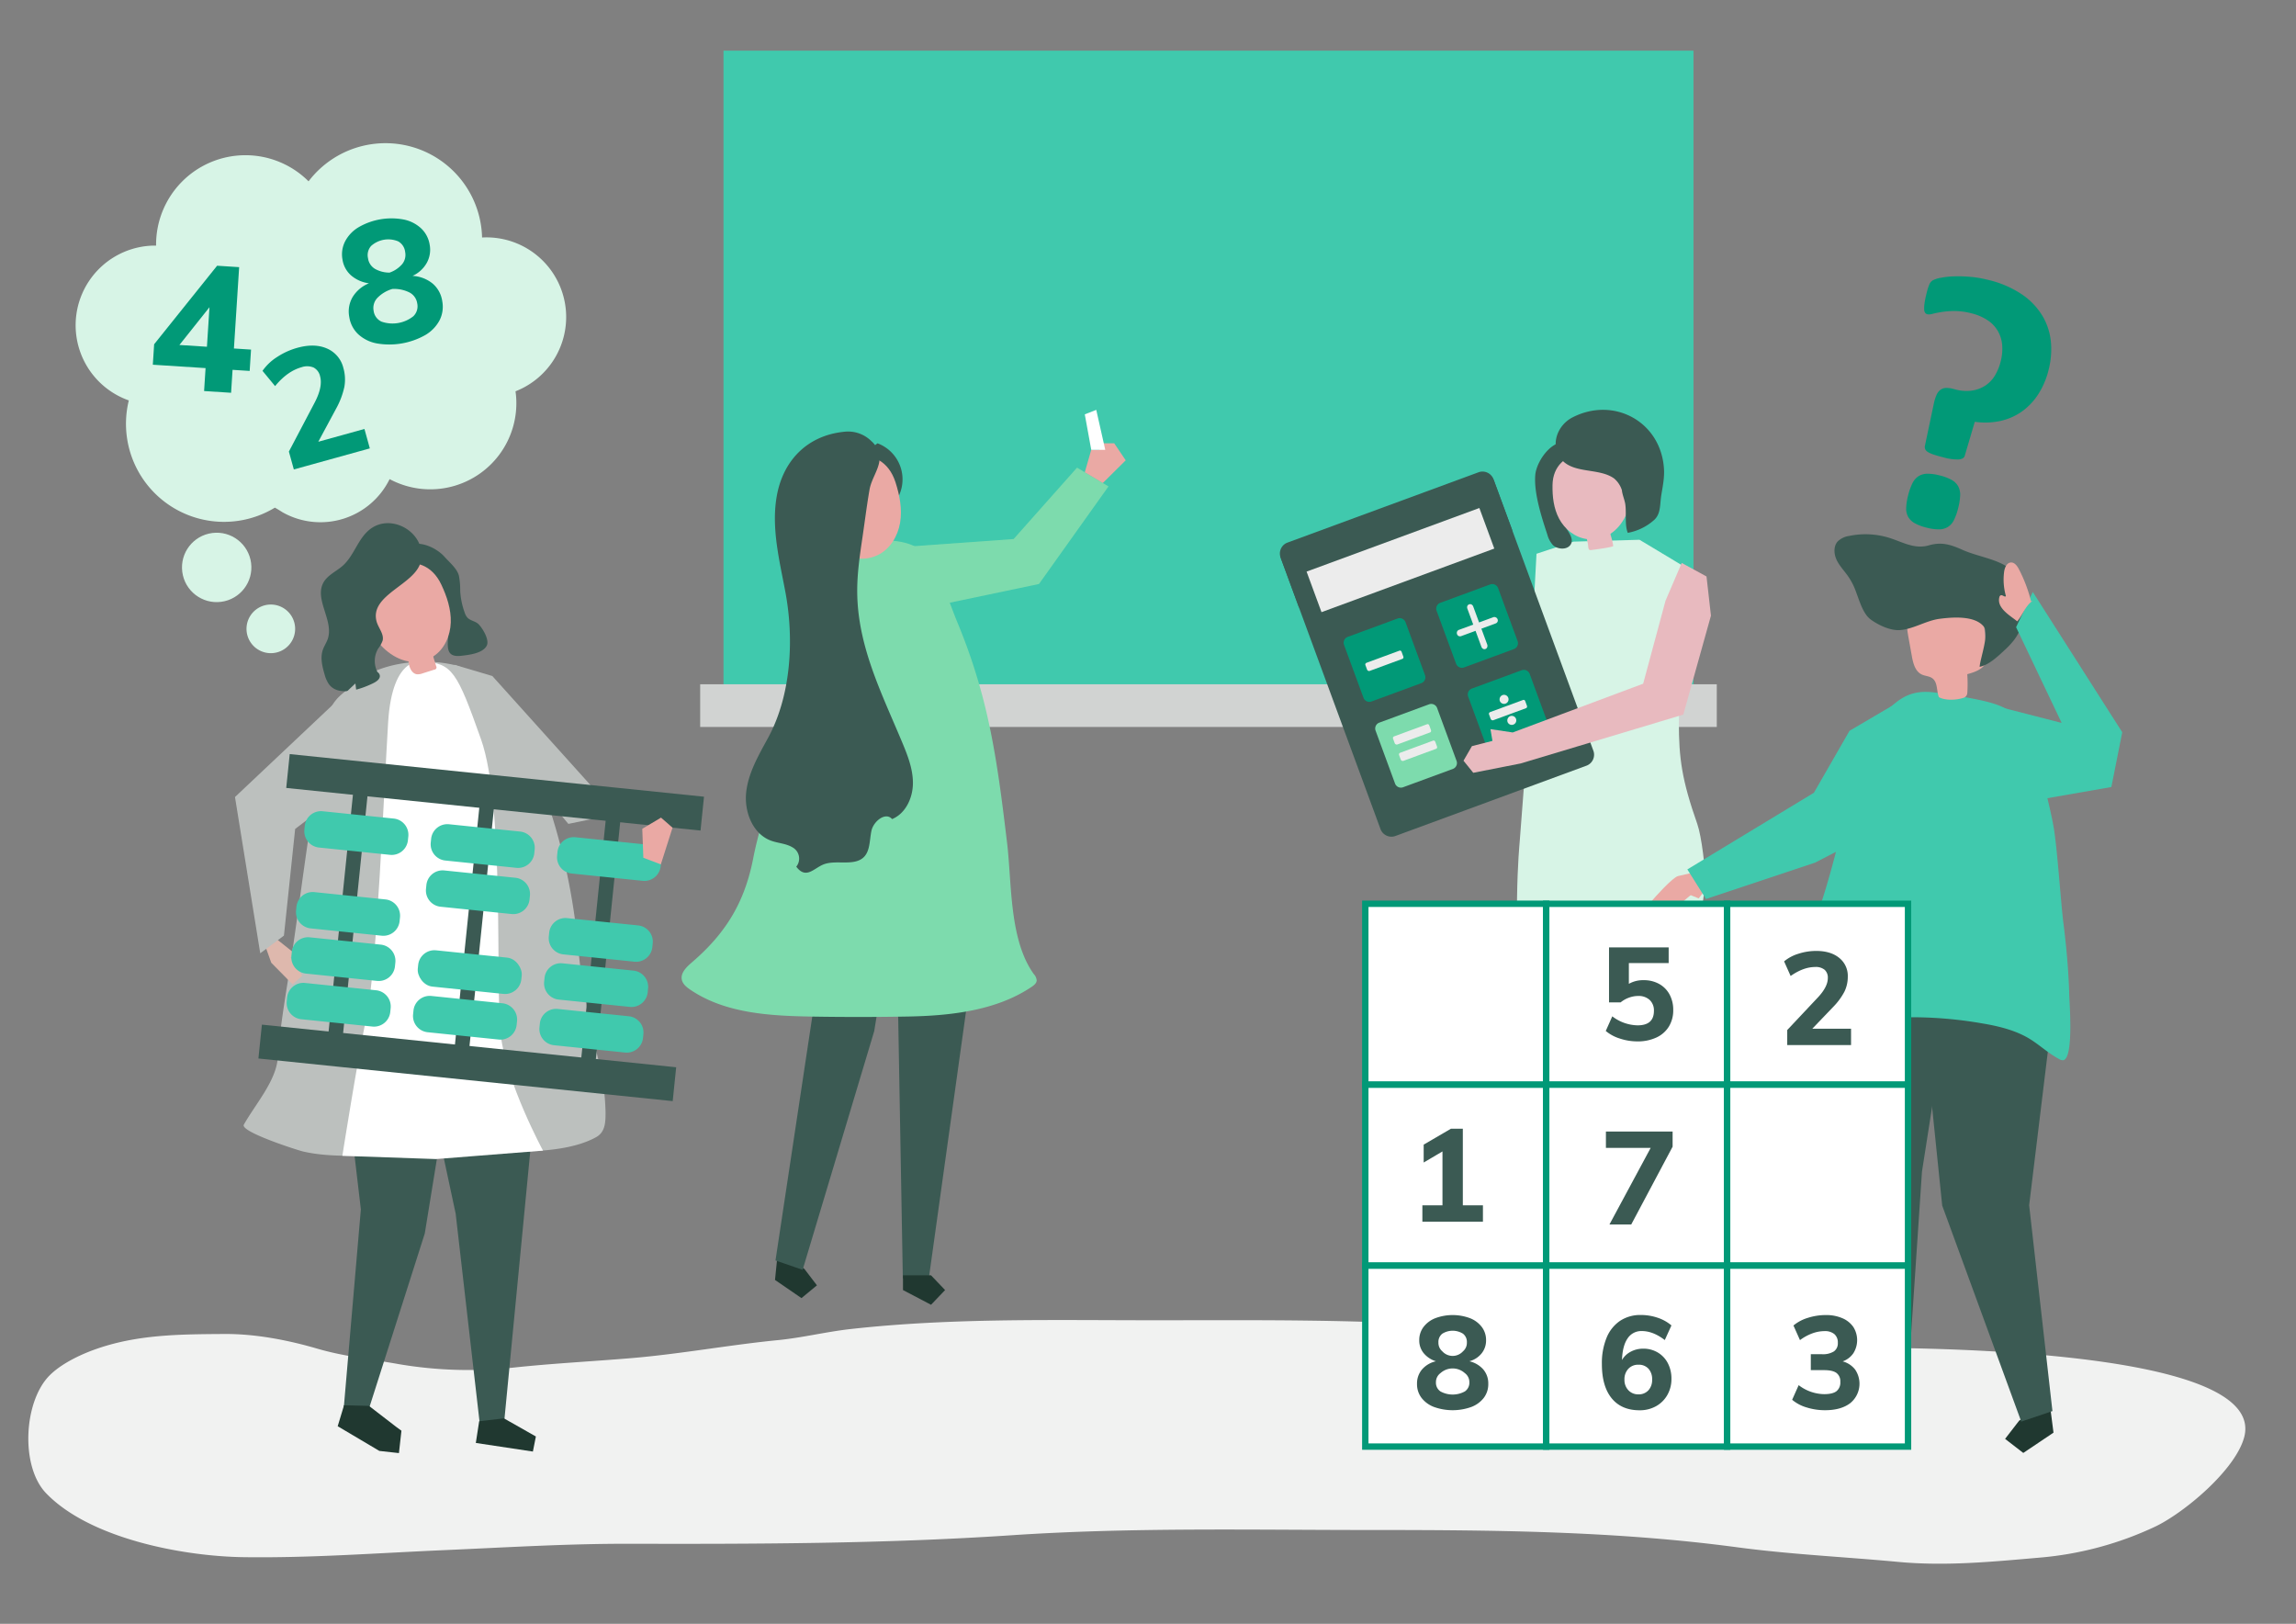 <svg xmlns="http://www.w3.org/2000/svg" viewBox="0 0 997 705"><rect x="0" y="0" width="997" height="705" fill="#808080" stroke="none"/><defs><style>.a3bd92fb-1b97-445b-81b8-7ea70ab8b03b{fill:#f1f2f1;}.a73181d0-4bca-4d8e-a849-c9f6b2c2ba9d{fill:#40c9ad;}.b608c306-526a-446a-8156-17da6ebdda6e{fill:#d1d3d2;}.aba5c704-a1ad-4fdb-872e-572c3fda2530{fill:#203830;}.b98e4e29-60d0-4b52-ab72-4648a1c2cffc{fill:#3b5a53;}.f4c5e613-91a8-4ac7-9af4-ef07b624dd47{fill:#7ddbad;}.f61aed8c-eaf5-4428-b263-1f25d31268bf{fill:#eaa9a4;}.a8cb7ebf-29b3-470a-a79f-9176bfeb290a{fill:#fff;}.a2e32747-de28-4802-a2e0-94784d9bbd71{fill:#3c3c3c;}.a4f7fc6d-e335-4905-922d-2003c6ce2060{fill:#e8babf;}.e82249d2-129e-4fdf-a16d-4f291878b883{fill:#d7f4e6;}.bed2ae79-ee36-4c44-9fff-26668ad44137{fill:#019977;}.b4d51689-88a5-4971-b870-09795f79f83e{fill:#ececec;}.afd29f19-501d-4e56-8492-8d37089bd25f{fill:#bcc0be;}.bd53eea0-b53a-4b90-bb6f-2c1545378b8a{fill:#deb8ad;}</style></defs><g id="f41c6189-ef82-43e9-8220-f8d9ba3b0201" data-name="Shadow"><path class="a3bd92fb-1b97-445b-81b8-7ea70ab8b03b" d="M453.964,573.118c-28.193.084-56.385.762-84.528,3.892-10.611,1.18-21,3.776-31.635,4.823-21.244,2.092-42.107,5.993-63.426,7.793-17.168,1.449-34.408,2.305-51.526,4.144a181.338,181.338,0,0,1-49.742-1.522c-11.79-2.108-23.633-3.296-35.225-6.683-12.967-3.789-27.055-6.497-40.565-6.4-19.266.139-38.028.155-56.466,6.845-6.472,2.348-14.395,6.209-19.31,11.137C10.29,608.429,8.767,636.579,20.001,648.28c18.921,19.693,59.305,27.42,85.827,27.785,29.063.4,57.296-1.758,86.401-3.026,27.045-1.179,54.023-2.856,81.113-2.797,55.328.121,110.664,0,165.893-3.696,51.888-3.472,103.907-2.28,155.909-2.28,53.326,0,106.291.419,159.232,7.506,23.067,3.088,46.568,4.169,69.75,6.332,20.762,1.938,40.714-.038,61.394-1.829a146.53,146.53,0,0,0,50.391-13.502c12.487-5.968,34.749-24.507,38.579-38.752,10.736-39.935-151.3-38.975-176.179-38.885-27.831.101-55.884,1.016-83.693-.045-11.698-.446-23.224-2.733-34.641-5.238-11.372-2.495-22.83-1.861-34.362-2.91-48.092-4.374-96.291-3.735-144.536-3.735C485.379,573.209,469.671,573.071,453.964,573.118Z"/></g><g id="b8266a80-b87c-45d3-8214-4f7d79cf35c6" data-name="Object"><rect class="a73181d0-4bca-4d8e-a849-c9f6b2c2ba9d" x="314.167" y="22" width="421.192" height="277.99"/><rect class="b608c306-526a-446a-8156-17da6ebdda6e" x="304.04" y="297.081" width="441.446" height="18.538"/><polygon class="aba5c704-a1ad-4fdb-872e-572c3fda2530" points="337.173 549.37 336.531 555.698 348.029 563.589 354.739 558.042 349.311 550.933 337.814 543.041 337.173 549.37"/><polygon class="b98e4e29-60d0-4b52-ab72-4648a1c2cffc" points="337.459 355.881 335.512 375.101 352.754 441.136 336.744 547.249 348.529 551.309 379.604 447.711 384.536 417.573 384.356 353.771 337.459 355.881"/><polygon class="b98e4e29-60d0-4b52-ab72-4648a1c2cffc" points="428.099 377.302 403.311 555.11 392.043 555.11 390.016 441.136 369.508 361.138 428.099 377.302"/><polygon class="aba5c704-a1ad-4fdb-872e-572c3fda2530" points="404.293 553.704 410.385 560.091 404.293 566.478 392.108 560.091 392.108 553.704 404.293 553.704"/><path class="f4c5e613-91a8-4ac7-9af4-ef07b624dd47" d="M399.724,238.847c-8.966-7.422-30.582-3.155-41.954-3.155-2.37,24.954-6.944,49.876-12.543,74.283-4.838,21.091-14.06,41.653-18.165,62.715-3.661,18.784-11.639,32.289-26.639,45.156-2.337,2.005-5.029,4.607-4.333,7.607.42,1.809,1.991,3.094,3.522,4.144,15.124,10.373,34.566,11.453,52.903,11.763q20.885.352,41.773-.025c18.139-.328,38.32-2.461,53.786-12.954.977-.663,2.019-1.518,2.093-2.695a4.467,4.467,0,0,0-1.206-2.714c-10.803-14.927-9.553-39.614-11.659-57.09-2.377-19.723-4.763-39.502-9.471-58.803A249.831,249.831,0,0,0,415.8,270.38c-3.767-9.059-8.262-23.895-15.339-30.868Q400.108,239.165,399.724,238.847Z"/><path class="b98e4e29-60d0-4b52-ab72-4648a1c2cffc" d="M373.191,204.792a19.331,19.331,0,0,1,7.859-12.324,16.697,16.697,0,0,1,6.952,26.378,18.971,18.971,0,0,0-15.353-14.114Z"/><path class="f61aed8c-eaf5-4428-b263-1f25d31268bf" d="M381.074,241.031c5.378-2.531,8.798-8.219,9.78-14.081s-.176-11.887-1.988-17.547c-6.029-18.837-29.715-12.536-34.704,3.933C349.815,227.69,365.436,248.388,381.074,241.031Z"/><path class="b98e4e29-60d0-4b52-ab72-4648a1c2cffc" d="M374.491,372.654c3.42-2.6,3.023-7.713,3.908-11.916s6.183-8.384,8.977-5.121c5.941-2.443,9.064-9.32,9.045-15.744s-2.547-12.54-5.034-18.462c-8.851-21.078-19.028-41.219-19.155-64.52-.043-7.872,1.111-15.696,2.263-23.484,1.024-6.928,1.88-13.906,3.076-20.806.793-4.574,3.987-8.643,4.355-12.988a10.232,10.232,0,0,0-3.551-8.092,14.341,14.341,0,0,0-11.785-4.068c-15.985,1.583-26.805,12.486-29.409,28.606-2.202,13.629,1.325,27.434,3.864,41.004,3.818,20.406,2.529,44.697-7.443,63.132-4.064,7.512-8.579,15.103-9.563,23.587s2.722,18.23,10.733,21.192c3.13,1.157,6.685,1.221,9.505,3.005a5.552,5.552,0,0,1,1.494,8.291c4.226,5.63,7.554.739,11.811-.961C362.774,373.235,370.116,375.98,374.491,372.654Z"/><polygon class="f4c5e613-91a8-4ac7-9af4-ef07b624dd47" points="385.529 237.931 440.149 234.027 467.683 203.032 481.348 211.179 451.165 253.548 392.206 265.911 385.529 237.931"/><polygon class="f61aed8c-eaf5-4428-b263-1f25d31268bf" points="471.051 205.04 473.859 195.3 477.33 195.3 478.414 192.468 483.837 192.468 488.825 199.854 478.88 209.708 471.051 205.04"/><polygon class="a8cb7ebf-29b3-470a-a79f-9176bfeb290a" points="473.859 195.3 471.051 179.9 476.028 177.948 479.938 195.3 473.859 195.3"/><path class="a2e32747-de28-4802-a2e0-94784d9bbd71" d="M661.606,546.417l11.402-10.531c3.308-1.674,6.808-2.843,9.643-2.807a5.457,5.457,0,0,1,4.799,2.25,5.525,5.525,0,0,1,.517,5.078,6.861,6.861,0,0,1-.991,1.603l.001,0-.005.006c-.34.425-.711.828-1.081,1.226-.236.253-.495.525-.771.808-2.359,2.558-6.313,6.722-7.882,7.664-2.302,1.381-7.367,5.065-13.352.921.022-.02.047-.039.07-.059A5.772,5.772,0,0,1,661.606,546.417Z"/><path class="a4f7fc6d-e335-4905-922d-2003c6ce2060" d="M670.556,454.7l.921,13.216,4.517,64.341-4.517,7.485s-.921,5.986,5.986,5.525c2.055-.137,9.331-9.388,9.331-9.388l-1.052-4.24,5.12-48.311-.047-14.032,2.449-15.58Z"/><path class="a2e32747-de28-4802-a2e0-94784d9bbd71" d="M742.834,530.079a5.896,5.896,0,0,1,5.684.691,5.97,5.97,0,0,1,2.242,5.039,10.879,10.879,0,0,1-1.175,3.61c-2.753,5.968-10.476,19.461-19.336,16.988-3.723-1.04-5.133-4.841-4.377-8.198C727.01,543.149,735.736,532.311,742.834,530.079Z"/><path class="a4f7fc6d-e335-4905-922d-2003c6ce2060" d="M698.174,446.982l1.543,19.03,37.356,67.26s-5.37,9.381-1.964,10.196,13.393-2.026,13.414-12.619c-3.928-12.828-19.366-56.39-19.366-56.39l-7.229-11.241.106-21.124Z"/><path class="e82249d2-129e-4fdf-a16d-4f291878b883" d="M740.38,383.28c.295-5.61-1.5-20.247-3.343-25.492-6.72-19.124-8.016-28.549-8.016-44.116s6.906-64.92,6.906-64.92l-23.993-14.402-28.761.807-15.971,5.267s-3.381,62.095-4.341,82.108c-.685,14.282-1.677,26.651-2.982,43.2,0,0-3.661,37.745,1.995,78.207,0,0,1.263,13.436,1.829,14.613.075.4.117.614.117.614l.23.001,63.957-.001,0-23.058q3.193-11.102,6.089-22.289C736.558,404.347,739.833,393.691,740.38,383.28Z"/><path class="b98e4e29-60d0-4b52-ab72-4648a1c2cffc" d="M675.866,214.554c-1.403,5.429,1.818,10.792,4.636,15.371,1.151,1.871,2.936,4.474,1.45,6.609-1.663,2.391-5.794,1.911-7.612.124a11.104,11.104,0,0,1-2.461-4.642c-2.453-7.477-5.879-17.951-5.209-25.811.537-6.303,8.266-17.495,16.228-13.49a8.273,8.273,0,0,1,3.165,3.436,6.491,6.491,0,0,1,1.025,2.557c.376,3.649-3.144,4.588-5.456,6.55A18.433,18.433,0,0,0,675.866,214.554Z"/><path class="a4f7fc6d-e335-4905-922d-2003c6ce2060" d="M689.152,234.057c-5.317-.676-9.763-4.393-12.141-8.868s-2.946-9.624-2.853-14.645c.31-16.709,22.466-17.637,31.081-5.629C712.746,215.38,704.613,236.022,689.152,234.057Z"/><path class="b98e4e29-60d0-4b52-ab72-4648a1c2cffc" d="M704.277,212.804c.183,2.023,1.212,4.169,1.496,6.248.522,3.826-.334,8.792,1.066,12.288a23.566,23.566,0,0,0,11.489-5.628c2.94-2.723,2.411-6.772,3.068-10.783.608-3.71,1.383-7.438,1.171-11.192-1.16-20.55-21.667-31.787-39.734-22.517-6.835,3.507-9.824,12.42-4.797,18.276,5.407,6.299,16.395,3.568,22.871,8.242A11.054,11.054,0,0,1,704.277,212.804Z"/><path class="a4f7fc6d-e335-4905-922d-2003c6ce2060" d="M688.707,232.333q.405,1.866.809,3.732c.123.57.077,2.203.568,2.594a1.311,1.311,0,0,0,.972.132c.96-.118,9.559-1.213,9.466-1.76a30.16,30.16,0,0,0-.99-4.303c-.369-1.131-.511-3.26-1.193-4.118a15.489,15.489,0,0,1-4.69,2.104q-2.49.706-5.004,1.329Z"/><path class="b98e4e29-60d0-4b52-ab72-4648a1c2cffc" d="M605.792,363.008l83.262-30.639a5.077,5.077,0,0,0,2.774-6.613L648.579,208.227a5.077,5.077,0,0,0-6.399-3.238l-83.263,30.64a5.077,5.077,0,0,0-2.774,6.613L599.393,359.77A5.077,5.077,0,0,0,605.792,363.008Z"/><path class="bed2ae79-ee36-4c44-9fff-26668ad44137" d="M635.667,289.798l21.803-8.023a2.72,2.72,0,0,0,1.486-3.543l-8.382-22.777a2.72,2.72,0,0,0-3.428-1.734l-21.803,8.023a2.72,2.72,0,0,0-1.486,3.543l8.382,22.777A2.72,2.72,0,0,0,635.667,289.798Z"/><path class="bed2ae79-ee36-4c44-9fff-26668ad44137" d="M595.468,304.591l21.803-8.023a2.72,2.72,0,0,0,1.486-3.543l-8.382-22.778a2.72,2.72,0,0,0-3.428-1.734l-21.803,8.023a2.72,2.72,0,0,0-1.486,3.543l8.382,22.777A2.72,2.72,0,0,0,595.468,304.591Z"/><path class="bed2ae79-ee36-4c44-9fff-26668ad44137" d="M649.37,327.035l21.803-8.023a2.72,2.72,0,0,0,1.486-3.543l-8.382-22.778a2.72,2.72,0,0,0-3.428-1.734l-21.803,8.023a2.72,2.72,0,0,0-1.486,3.543l8.382,22.777A2.72,2.72,0,0,0,649.37,327.035Z"/><path class="f4c5e613-91a8-4ac7-9af4-ef07b624dd47" d="M609.171,341.828l21.803-8.023a2.72,2.72,0,0,0,1.486-3.543l-8.382-22.778A2.72,2.72,0,0,0,620.65,305.75l-21.803,8.023a2.72,2.72,0,0,0-1.486,3.543l8.382,22.778A2.72,2.72,0,0,0,609.171,341.828Z"/><path class="b4d51689-88a5-4971-b870-09795f79f83e" d="M637.206,264.323a1.693,1.693,0,0,1-.05-1.188,1.221,1.221,0,0,1,.773-.742,1.255,1.255,0,0,1,1.07.064,1.641,1.641,0,0,1,.749.931l2.521,6.851,6.158-2.266a1.376,1.376,0,0,1,1.11.07,1.442,1.442,0,0,1,.767.82,1.339,1.339,0,0,1-.033,1.094,1.451,1.451,0,0,1-.846.727l-6.158,2.266,2.528,6.87a1.611,1.611,0,0,1-.006,1.167,1.234,1.234,0,0,1-.734.769,1.22,1.22,0,0,1-1.07-.064,1.693,1.693,0,0,1-.732-.937l-2.528-6.869-6.192,2.279a1.42,1.42,0,0,1-1.107-.009,1.356,1.356,0,0,1-.726-.815,1.471,1.471,0,0,1,.02-1.13,1.36,1.36,0,0,1,.815-.758l6.192-2.278Z"/><path class="b4d51689-88a5-4971-b870-09795f79f83e" d="M594.782,291.28a.838.838,0,0,1-.678-.052.892.892,0,0,1-.475-.501l-.715-1.942a.752.752,0,0,1,.019-.631.938.938,0,0,1,.54-.427l14.141-5.204a.762.762,0,0,1,.611.004.803.803,0,0,1,.398.477l.715,1.942a1.001,1.001,0,0,1,.036.704.713.713,0,0,1-.453.427Z"/><path class="b4d51689-88a5-4971-b870-09795f79f83e" d="M606.786,323.218a.839.839,0,0,1-.678-.052.893.893,0,0,1-.475-.501l-.715-1.942a.753.753,0,0,1,.02-.631.938.938,0,0,1,.54-.427l14.141-5.204a.761.761,0,0,1,.611.004.804.804,0,0,1,.399.477l.715,1.942a1.002,1.002,0,0,1,.036.704.713.713,0,0,1-.453.427Z"/><path class="b4d51689-88a5-4971-b870-09795f79f83e" d="M609.404,330.334a.838.838,0,0,1-.678-.052.894.894,0,0,1-.475-.501l-.715-1.942a.753.753,0,0,1,.019-.631.938.938,0,0,1,.54-.427l14.141-5.204a.761.761,0,0,1,.611.004.803.803,0,0,1,.399.477l.715,1.942a1.001,1.001,0,0,1,.036.704.712.712,0,0,1-.453.427Z"/><path class="b4d51689-88a5-4971-b870-09795f79f83e" d="M648.466,312.684a.838.838,0,0,1-.678-.052.893.893,0,0,1-.475-.501l-.715-1.942a.753.753,0,0,1,.02-.631.938.938,0,0,1,.54-.427l14.141-5.204a.762.762,0,0,1,.612.004.804.804,0,0,1,.398.477l.715,1.942a1.001,1.001,0,0,1,.036.704.714.714,0,0,1-.453.427Z"/><path class="b4d51689-88a5-4971-b870-09795f79f83e" d="M651.315,304.434a1.961,1.961,0,1,0,1.11-2.647A2.032,2.032,0,0,0,651.315,304.434Z"/><path class="b4d51689-88a5-4971-b870-09795f79f83e" d="M654.676,313.565a1.961,1.961,0,1,0,1.11-2.647A2.033,2.033,0,0,0,654.676,313.565Z"/><path class="b98e4e29-60d0-4b52-ab72-4648a1c2cffc" d="M564.069,263.778l92.65-33.431-7.953-21.611a5.243,5.243,0,0,0-6.731-3.11L559.441,236.02a5.243,5.243,0,0,0-3.11,6.731Z"/><rect class="b4d51689-88a5-4971-b870-09795f79f83e" x="568.14" y="233.787" width="79.949" height="18.764" transform="translate(-46.563 224.969) rotate(-20.203)"/><polygon class="a4f7fc6d-e335-4905-922d-2003c6ce2060" points="730.257 244.409 741.025 250.277 742.951 267.297 730.956 310.247 660.367 331.456 639.741 335.519 635.504 330.269 639.156 323.94 648.063 321.665 647.211 316.563 656.872 318.005 713.515 296.834 723.222 260.816 730.257 244.409"/><polygon class="b98e4e29-60d0-4b52-ab72-4648a1c2cffc" points="198.698 451.846 145.795 432.391 156.699 525.066 149.381 610.021 149.211 610.554 149.338 610.568 149.324 610.742 159.76 611.738 159.762 611.727 160.15 611.77 184.451 535.535 196.785 459.655 196.785 459.655 198.698 451.846"/><polygon class="aba5c704-a1ad-4fdb-872e-572c3fda2530" points="160.217 610.381 149.394 610.108 146.63 619.24 146.903 619.321 146.834 619.329 164.727 629.931 173.234 630.877 174.316 621.154 172.017 619.47 160.217 610.381"/><polygon class="b98e4e29-60d0-4b52-ab72-4648a1c2cffc" points="234.733 453.438 218.856 618.116 208.384 618.591 197.864 526.911 179.627 441.582 234.733 453.438"/><polygon class="aba5c704-a1ad-4fdb-872e-572c3fda2530" points="218.829 615.8 232.699 623.664 231.399 630.209 206.616 626.473 208.074 617.044 218.829 615.8"/><path class="afd29f19-501d-4e56-8492-8d37089bd25f" d="M259.536,493.288c3.348-2.325,3.419-6.372,3.413-10.425a101.294,101.294,0,0,0-3.125-22.788c-3.322-13.876-7.088-30.588-8.744-48.569-4.28-46.47-18.955-77.654-18.955-77.654L227.39,321.224q-1.412-2.463-2.937-4.866c-5.914-9.281-16.183-25.052-27.165-27.634q-.344-.081-.692-.157c-11.547-2.534-26.343-1.358-36.778,4.255a36.441,36.441,0,0,0-5.489,3.894c-5.103,4.116-9.264,6.345-11.464,12.617-1.91,5.446-2.354,11.389-3.407,17.032-2.139,11.466-3.416,23.069-5.124,34.602-3.204,21.627-5.924,43.324-9.351,64.918-1.764,11.113-3.54,22.247-4.373,33.477-.737,9.929-9.694,20.011-14.727,28.909-1.752,3.096,23.404,11.12,25.658,11.645,10.435,2.429,21.535,1.809,32.292,1.858q35.36.16,70.672-2.179c7.816-.518,17.449-2.01,24.384-5.902Q259.231,493.5,259.536,493.288Z"/><path class="a8cb7ebf-29b3-470a-a79f-9176bfeb290a" d="M183.647,287.297s-13.279-3.584-15.113,26.377-4.891,105.781-9.172,126.571-10.7,61.567-10.7,61.567l40.661,1.413,46.471-3.669s-15.898-29.35-18.344-50.139,1.834-99.055-8.56-128.405S196.314,287.824,183.647,287.297Z"/><polygon class="afd29f19-501d-4e56-8492-8d37089bd25f" points="243.743 354.029 246.8 357.698 267.694 353.397 213.782 293.495 197.272 288.604 205.221 310.005 243.743 354.029"/><path class="b98e4e29-60d0-4b52-ab72-4648a1c2cffc" d="M191.841,258.684c3.911,5.013,3.323,12.048,2.757,18.082-.502,5.351-.171,8.639,5.685,7.956,3.299-.385,9.176-1.003,11.023-4.289,1.397-2.489-1.681-7.55-3.438-9.372-1.342-1.391-3.633-1.525-4.937-2.951a6.216,6.216,0,0,1-1.129-2.088,32.374,32.374,0,0,1-1.968-9.52,32.824,32.824,0,0,0-.569-6.588c-.808-3.099-4.179-5.848-6.277-8.215-3.904-4.402-13.587-8.729-18.214-2.543a9.396,9.396,0,0,0-1.439,5.001,7.807,7.807,0,0,0,.214,3.121c1.355,3.963,5.194,3.35,8.35,4.345A20.972,20.972,0,0,1,191.841,258.684Z"/><path class="f61aed8c-eaf5-4428-b263-1f25d31268bf" d="M188.192,284.959c4.816-3.104,7.359-8.975,7.549-14.701s-1.684-11.335-4.137-16.513c-8.162-17.23-29.991-8.189-32.657,8.184C156.623,276.197,174.189,293.982,188.192,284.959Z"/><path class="f61aed8c-eaf5-4428-b263-1f25d31268bf" d="M187.502,283.034q.952,3.101,1.904,6.203a.991.991,0,0,1-.825,1.503l-5.039,1.595a5.754,5.754,0,0,1-2.564.398c-1.889-.288-2.981-2.323-3.361-4.197s-.378-3.898-1.381-5.525c4.026.472,5.926-4.498,9.951-4.026Z"/><path class="b98e4e29-60d0-4b52-ab72-4648a1c2cffc" d="M160.556,229.871c-5.134,4.056-6.782,11.29-11.643,15.671-2.788,2.513-6.593,4.057-8.434,7.327-4.126,7.328,4.554,16.55,1.855,24.515-.561,1.656-1.59,3.123-2.157,4.777-1.222,3.568-.162,7.47.9,11.089a11.885,11.885,0,0,0,.963,2.441c3.677,7.923,15.389,3.178,19.928.976,4.982-2.417,2.23-4.685,2.23-4.685l-.27-.163a10.527,10.527,0,0,1,.292-10.233,12.906,12.906,0,0,0,1.929-3.452c.703-2.89-1.866-5.478-2.632-8.351-3.086-11.576,16.657-15.868,19.143-25.772C185.708,231.864,170.253,222.211,160.556,229.871Z"/><polygon class="bd53eea0-b53a-4b90-bb6f-2c1545378b8a" points="117.792 417.986 127.054 427.382 131.243 423.599 126.325 415.76 129.136 414.89 120.231 407.815 115.346 411.16 117.792 417.986"/><polygon class="afd29f19-501d-4e56-8492-8d37089bd25f" points="159.201 336.276 128.166 359.895 123.294 406.208 113.005 413.881 102.039 346.039 154.328 296.717 159.201 336.276"/><rect class="b98e4e29-60d0-4b52-ab72-4648a1c2cffc" x="147.953" y="337.741" width="6.346" height="118.083" transform="translate(41.386 -13.379) rotate(5.872)"/><rect class="b98e4e29-60d0-4b52-ab72-4648a1c2cffc" x="202.826" y="343.385" width="6.346" height="118.083" transform="translate(42.251 -18.963) rotate(5.872)"/><rect class="b98e4e29-60d0-4b52-ab72-4648a1c2cffc" x="257.697" y="349.028" width="6.346" height="118.083" transform="translate(43.116 -24.547) rotate(5.872)"/><rect class="b98e4e29-60d0-4b52-ab72-4648a1c2cffc" x="124.574" y="336.61" width="180.847" height="14.777" transform="translate(36.322 -20.191) rotate(5.872)"/><rect class="b98e4e29-60d0-4b52-ab72-4648a1c2cffc" x="112.493" y="454.074" width="180.847" height="14.777" transform="translate(48.276 -18.339) rotate(5.872)"/><path class="a73181d0-4bca-4d8e-a849-c9f6b2c2ba9d" d="M139.226,353.759h31.022a7.088,7.088,0,0,1,7.088,7.088v1.656a7.089,7.089,0,0,1-7.089,7.089H139.226a7.088,7.088,0,0,1-7.088-7.088v-1.656a7.088,7.088,0,0,1,7.088-7.088Z" transform="translate(37.814 -13.933) rotate(5.872)"/><path class="a73181d0-4bca-4d8e-a849-c9f6b2c2ba9d" d="M135.616,388.866H166.637a7.088,7.088,0,0,1,7.088,7.088v1.656a7.088,7.088,0,0,1-7.088,7.088H135.616a7.088,7.088,0,0,1-7.088-7.088v-1.656A7.088,7.088,0,0,1,135.616,388.866Z" transform="translate(41.388 -13.38) rotate(5.872)"/><path class="a73181d0-4bca-4d8e-a849-c9f6b2c2ba9d" d="M133.597,408.493h31.021a7.088,7.088,0,0,1,7.088,7.088v1.656a7.088,7.088,0,0,1-7.088,7.088H133.597a7.088,7.088,0,0,1-7.088-7.088v-1.656a7.088,7.088,0,0,1,7.088-7.088Z" transform="translate(43.386 -13.07) rotate(5.872)"/><path class="a73181d0-4bca-4d8e-a849-c9f6b2c2ba9d" d="M131.559,428.308h31.022a7.088,7.088,0,0,1,7.088,7.088v1.656a7.089,7.089,0,0,1-7.089,7.089H131.559a7.088,7.088,0,0,1-7.088-7.088v-1.656a7.088,7.088,0,0,1,7.088-7.088Z" transform="translate(45.403 -12.758) rotate(5.872)"/><path class="a73181d0-4bca-4d8e-a849-c9f6b2c2ba9d" d="M194.098,359.403H225.12a7.088,7.088,0,0,1,7.088,7.088v1.656a7.088,7.088,0,0,1-7.088,7.088H194.098a7.088,7.088,0,0,1-7.088-7.088V366.491a7.088,7.088,0,0,1,7.088-7.088Z" transform="translate(38.68 -19.517) rotate(5.872)"/><path class="a73181d0-4bca-4d8e-a849-c9f6b2c2ba9d" d="M192.035,379.46h31.022a7.088,7.088,0,0,1,7.088,7.088v1.656a7.089,7.089,0,0,1-7.089,7.089H192.036a7.088,7.088,0,0,1-7.088-7.088v-1.656A7.088,7.088,0,0,1,192.035,379.46Z" transform="translate(40.721 -19.201) rotate(5.872)"/><rect class="a73181d0-4bca-4d8e-a849-c9f6b2c2ba9d" x="181.38" y="414.137" width="45.199" height="15.833" rx="7.088" transform="translate(44.251 -18.654) rotate(5.872)"/><path class="a73181d0-4bca-4d8e-a849-c9f6b2c2ba9d" d="M186.431,433.952h31.022a7.088,7.088,0,0,1,7.088,7.088v1.656a7.088,7.088,0,0,1-7.088,7.088H186.431a7.088,7.088,0,0,1-7.088-7.088V441.04a7.088,7.088,0,0,1,7.088-7.088Z" transform="translate(46.265 -18.341) rotate(5.872)"/><path class="a73181d0-4bca-4d8e-a849-c9f6b2c2ba9d" d="M248.97,365.046h31.021a7.088,7.088,0,0,1,7.088,7.088v1.656a7.088,7.088,0,0,1-7.088,7.088H248.97a7.088,7.088,0,0,1-7.088-7.088v-1.656a7.088,7.088,0,0,1,7.088-7.088Z" transform="translate(39.544 -25.101) rotate(5.872)"/><path class="a73181d0-4bca-4d8e-a849-c9f6b2c2ba9d" d="M245.359,400.153H276.381a7.088,7.088,0,0,1,7.088,7.088v1.656a7.088,7.088,0,0,1-7.088,7.088H245.359a7.088,7.088,0,0,1-7.088-7.088v-1.656a7.088,7.088,0,0,1,7.088-7.088Z" transform="translate(43.118 -24.548) rotate(5.872)"/><path class="a73181d0-4bca-4d8e-a849-c9f6b2c2ba9d" d="M243.341,419.78h31.021a7.088,7.088,0,0,1,7.088,7.088v1.656a7.088,7.088,0,0,1-7.088,7.088H243.341a7.088,7.088,0,0,1-7.088-7.088v-1.656a7.088,7.088,0,0,1,7.088-7.088Z" transform="translate(45.117 -24.239) rotate(5.872)"/><path class="a73181d0-4bca-4d8e-a849-c9f6b2c2ba9d" d="M241.303,439.595h31.022a7.088,7.088,0,0,1,7.088,7.088v1.656a7.089,7.089,0,0,1-7.089,7.089H241.303a7.088,7.088,0,0,1-7.088-7.088v-1.656a7.088,7.088,0,0,1,7.088-7.088Z" transform="translate(47.134 -23.927) rotate(5.872)"/><polygon class="f61aed8c-eaf5-4428-b263-1f25d31268bf" points="292.035 359.349 287.035 354.979 278.896 359.837 279.363 372.411 286.962 375.275 292.035 359.349"/><path class="f61aed8c-eaf5-4428-b263-1f25d31268bf" d="M735.059,378.877l-6.38,1.473c-2.329.538-10.059,9.149-11.666,11.09-.918,1.109,9.701,2.115,10.716,1.931,1.732-.315,4.83-3.631,6.452-4.72l3.457,1.397,2.931-3.783Z"/><polygon class="aba5c704-a1ad-4fdb-872e-572c3fda2530" points="890.796 614.994 891.697 622.002 878.582 630.812 870.674 624.705 876.78 616.796 889.895 607.987 890.796 614.994"/><polygon class="b98e4e29-60d0-4b52-ab72-4648a1c2cffc" points="891.239 612.642 881.125 523.271 893.294 423.22 890.557 401.937 836.206 399.872 834.245 434.512 843.369 523.408 877.696 617.209 891.239 612.642"/><polygon class="a73181d0-4bca-4d8e-a849-c9f6b2c2ba9d" points="827.551 302.93 803.122 317.285 787.659 344.185 732.707 377.467 740.791 390.31 788.162 374.525 812.382 362.027 827.551 302.93"/><polygon class="b98e4e29-60d0-4b52-ab72-4648a1c2cffc" points="796.325 409.888 796.182 500.075 814.335 616.175 827.402 616.045 834.584 508.679 851.394 401.217 796.325 409.888"/><polygon class="b98e4e29-60d0-4b52-ab72-4648a1c2cffc" points="827.382 621.555 813.322 628.761 806.186 621.767 813.181 614.631 827.311 614.49 827.382 621.555"/><path class="a73181d0-4bca-4d8e-a849-c9f6b2c2ba9d" d="M898.918,440.561c-.125-3.908-.342-7.17-.373-8.335-.28-10.484-1.214-20.945-2.526-31.354-1.176-9.328-2.661-32.486-4.257-41.757-1.318-7.654-5.911-26.761-9.23-33.86-8.253-17.656-5.703-19.287-41.956-24.53-15.888-2.298-19.644,7.604-32.633,18.991-1.281,1.123-1.21,7.81-1.508,9.58-.523,3.118-1.084,6.231-1.727,9.329-.505,2.435-1.063,4.863-1.688,7.275l.001-.001s-10.905,49.624-18.116,60.164-22.109,25.274,2.812,34.27a89.114,89.114,0,0,0,13.457,3.512s20.381-2.265,30.862-2.187a178.071,178.071,0,0,1,28.837,2.686c6.346,1.061,12.822,2.602,18.499,5.567,5.416,2.829,9.325,6.991,14.82,9.92a2.87,2.87,0,0,0,1.683.483C899.032,459.877,899.181,448.786,898.918,440.561Z"/><path class="f61aed8c-eaf5-4428-b263-1f25d31268bf" d="M841.934,302.682c1.752,1.045,6.031,1.708,10.659.304a2.352,2.352,0,0,0,1.676-2.08,61.023,61.023,0,0,0-.012-8.201c3.461-.918,7.492-2.386,8.357-5.861a10.091,10.091,0,0,0,.067-3.366q-.644-6.964-1.288-13.927a12.32,12.32,0,0,0-1.065-4.684c-1.323-2.501-4.175-3.775-6.916-4.477-6.995-1.792-14.845-.866-20.71,3.344a11.03,11.03,0,0,0-3.79,4.255c-1.215,2.703-.713,5.829-.189,8.745q.726,4.038,1.452,8.075c.557,3.096,1.434,6.635,4.266,8.003,1.504.727,3.35.695,4.684,1.7C841.478,296.284,840.854,299.942,841.934,302.682Z"/><path class="b98e4e29-60d0-4b52-ab72-4648a1c2cffc" d="M804.611,253.772a29.817,29.817,0,0,0-2.027-3.463c-1.641-2.386-3.73-4.485-4.997-7.089s-1.515-6.019.422-8.171a8.974,8.974,0,0,1,4.976-2.368,34.704,34.704,0,0,1,18.222,1.102c5.553,1.89,10.435,4.68,16.308,3,5.518-1.578,9.325-.457,14.768,1.985,5.891,2.642,13.988,3.795,19.234,7.282a16.238,16.238,0,0,1,5.113,5.907,24.467,24.467,0,0,1-1.971,25.798,34.96,34.96,0,0,1-4.173,4.484c-3.105,2.875-6.829,6.436-10.853,7.274.184-3.527,4.267-14.37,1.792-17.468-3.928-4.916-13.752-4.086-19.162-3.38-5.901.771-11.399,4.472-17.223,4.895-4.191.305-9.314-2.143-12.666-4.562C808.237,266.012,806.824,258.147,804.611,253.772Z"/><polygon class="a73181d0-4bca-4d8e-a849-c9f6b2c2ba9d" points="869.533 307.257 895.239 313.858 875.451 272.304 882.698 256.989 921.55 317.914 916.826 341.692 869.88 349.892 869.533 307.257"/><path class="f61aed8c-eaf5-4428-b263-1f25d31268bf" d="M881.951,261.09a62.987,62.987,0,0,0-5.256-13.934c-.746-1.435-1.889-3.041-3.503-2.942-1.852.113-2.723,2.333-2.955,4.173a26.054,26.054,0,0,0,.796,10.388c-.397.694-1.387-.524-2.166-.346a1.044,1.044,0,0,0-.664.806c-1.327,4.826,4.91,8.171,7.748,10.534,2.534-3.03,3.369-6.555,6.747-9.002Z"/><rect class="a8cb7ebf-29b3-470a-a79f-9176bfeb290a" x="592.856" y="392.38" width="78.559" height="78.559"/><path class="bed2ae79-ee36-4c44-9fff-26668ad44137" d="M672.799,472.323h-81.327V390.997h81.327ZM594.24,469.555h75.79V393.764H594.24Z"/><rect class="a8cb7ebf-29b3-470a-a79f-9176bfeb290a" x="671.414" y="392.38" width="78.559" height="78.559"/><path class="bed2ae79-ee36-4c44-9fff-26668ad44137" d="M751.357,472.323H670.03V390.997h81.327Zm-78.559-2.768h75.79V393.764h-75.79Z"/><rect class="a8cb7ebf-29b3-470a-a79f-9176bfeb290a" x="749.973" y="392.38" width="78.559" height="78.559"/><path class="bed2ae79-ee36-4c44-9fff-26668ad44137" d="M829.916,472.323h-81.327V390.997h81.327Zm-78.559-2.768h75.79V393.764h-75.79Z"/><rect class="a8cb7ebf-29b3-470a-a79f-9176bfeb290a" x="592.856" y="470.939" width="78.559" height="78.559"/><path class="bed2ae79-ee36-4c44-9fff-26668ad44137" d="M672.799,550.882h-81.327V469.555h81.327ZM594.24,548.114h75.79V472.323H594.24Z"/><rect class="a8cb7ebf-29b3-470a-a79f-9176bfeb290a" x="671.414" y="470.939" width="78.559" height="78.559"/><path class="bed2ae79-ee36-4c44-9fff-26668ad44137" d="M751.357,550.882H670.03V469.555h81.327Zm-78.559-2.768h75.79V472.323h-75.79Z"/><rect class="a8cb7ebf-29b3-470a-a79f-9176bfeb290a" x="749.973" y="470.939" width="78.559" height="78.559"/><path class="bed2ae79-ee36-4c44-9fff-26668ad44137" d="M829.916,550.882h-81.327V469.555h81.327Zm-78.559-2.768h75.79V472.323h-75.79Z"/><rect class="a8cb7ebf-29b3-470a-a79f-9176bfeb290a" x="592.856" y="549.498" width="78.559" height="78.559"/><path class="bed2ae79-ee36-4c44-9fff-26668ad44137" d="M672.799,629.44h-81.327V548.114h81.327ZM594.24,626.672h75.79V550.882H594.24Z"/><rect class="a8cb7ebf-29b3-470a-a79f-9176bfeb290a" x="671.414" y="549.498" width="78.559" height="78.559"/><path class="bed2ae79-ee36-4c44-9fff-26668ad44137" d="M751.357,629.44H670.03V548.114h81.327Zm-78.559-2.768h75.79V550.882h-75.79Z"/><rect class="a8cb7ebf-29b3-470a-a79f-9176bfeb290a" x="749.973" y="549.498" width="78.559" height="78.559"/><path class="bed2ae79-ee36-4c44-9fff-26668ad44137" d="M829.916,629.44h-81.327V548.114h81.327Zm-78.559-2.768h75.79V550.882h-75.79Z"/><path class="b98e4e29-60d0-4b52-ab72-4648a1c2cffc" d="M803.788,446.632v7.084H776.077v-6.517l13.431-14.281q4.193-4.533,4.194-8.274a4.537,4.537,0,0,0-1.388-3.599,5.978,5.978,0,0,0-4.052-1.218q-5.158,0-10.711,3.91l-2.834-6.347a17.764,17.764,0,0,1,6.234-3.316,25.098,25.098,0,0,1,7.707-1.218q6.291,0,10.003,3.032a9.962,9.962,0,0,1,3.711,8.132,14.658,14.658,0,0,1-1.444,6.489,28.019,28.019,0,0,1-4.846,6.602l-9.124,9.521Z"/><path class="b98e4e29-60d0-4b52-ab72-4648a1c2cffc" d="M805.555,594.606a10.886,10.886,0,0,1-2.125,14.593q-4.025,3.06-10.938,3.06a26.554,26.554,0,0,1-8.047-1.218,17.103,17.103,0,0,1-6.234-3.316l2.834-6.347a18.61,18.61,0,0,0,11.051,3.91q3.683,0,5.355-1.275a4.771,4.771,0,0,0,1.673-4.052,4.482,4.482,0,0,0-1.673-3.882q-1.671-1.218-5.355-1.218h-5.78v-6.914h4.817a8.995,8.995,0,0,0,5.213-1.218,4.262,4.262,0,0,0,1.7-3.712,4.756,4.756,0,0,0-1.502-3.797,6.334,6.334,0,0,0-4.278-1.303,15.492,15.492,0,0,0-5.327.992,21.171,21.171,0,0,0-5.327,2.918l-2.834-6.347a17.765,17.765,0,0,1,6.234-3.316,25.458,25.458,0,0,1,7.821-1.218,17.65,17.65,0,0,1,7.168,1.36,10.954,10.954,0,0,1,4.761,3.797,10.665,10.665,0,0,1,.029,11.419,9.504,9.504,0,0,1-4.648,3.542A10.033,10.033,0,0,1,805.555,594.606Z"/><path class="b98e4e29-60d0-4b52-ab72-4648a1c2cffc" d="M720.424,427.171a11.33,11.33,0,0,1,4.534,4.562,13.92,13.92,0,0,1,1.615,6.801,13.411,13.411,0,0,1-1.898,7.168,12.418,12.418,0,0,1-5.44,4.76,19.122,19.122,0,0,1-8.245,1.672,24.136,24.136,0,0,1-7.623-1.247,17.382,17.382,0,0,1-6.092-3.287l2.834-6.347a18.539,18.539,0,0,0,10.995,3.91q7.083,0,7.084-6.29a6.179,6.179,0,0,0-1.842-4.732,7.037,7.037,0,0,0-5.015-1.729,11.569,11.569,0,0,0-3.996.737,12.265,12.265,0,0,0-3.598,2.04h-5.044V411.332h25.898v6.801H707.306v9.01a12.41,12.41,0,0,1,6.46-1.587A13.519,13.519,0,0,1,720.424,427.171Z"/><path class="b98e4e29-60d0-4b52-ab72-4648a1c2cffc" d="M719.875,587.211a11.515,11.515,0,0,1,4.363,4.647,14.381,14.381,0,0,1,1.558,6.772,13.872,13.872,0,0,1-1.785,7.027,12.728,12.728,0,0,1-4.93,4.874,14.326,14.326,0,0,1-7.112,1.757q-7.878,0-12.128-5.214t-4.25-14.848a29.025,29.025,0,0,1,2.04-11.42,16.206,16.206,0,0,1,5.838-7.339,15.874,15.874,0,0,1,9.068-2.55,22.458,22.458,0,0,1,7.253,1.19,17.828,17.828,0,0,1,6.007,3.344l-2.89,6.347q-5.1-3.91-9.974-3.91a7.086,7.086,0,0,0-6.178,3.202q-2.21,3.202-2.436,9.379a9.367,9.367,0,0,1,3.768-3.598,11.326,11.326,0,0,1,5.469-1.332A12.116,12.116,0,0,1,719.875,587.211Zm-4.08,16.407A6.6,6.6,0,0,0,717.41,598.97a6.731,6.731,0,0,0-1.587-4.732,5.631,5.631,0,0,0-4.363-1.729,5.737,5.737,0,0,0-4.392,1.785,6.56,6.56,0,0,0-1.673,4.676,6.42,6.42,0,0,0,1.7,4.618,5.758,5.758,0,0,0,4.364,1.785A5.604,5.604,0,0,0,715.795,603.617Z"/><path class="b98e4e29-60d0-4b52-ab72-4648a1c2cffc" d="M697.344,491.273h28.959v6.574l-17.964,33.776H698.874l17.908-33.266H697.344Z"/><path class="b98e4e29-60d0-4b52-ab72-4648a1c2cffc" d="M644.109,594.578a9.339,9.339,0,0,1,2.153,6.234,9.8,9.8,0,0,1-1.955,6.092,12.362,12.362,0,0,1-5.469,3.966,24.015,24.015,0,0,1-16.095,0,12.351,12.351,0,0,1-5.468-3.966,9.793,9.793,0,0,1-1.956-6.092,9.367,9.367,0,0,1,2.183-6.262,11.195,11.195,0,0,1,6.035-3.542,11.196,11.196,0,0,1-5.326-3.514,8.637,8.637,0,0,1-1.927-5.61,9.375,9.375,0,0,1,1.87-5.781,11.791,11.791,0,0,1,5.186-3.825,21.517,21.517,0,0,1,14.904,0,11.785,11.785,0,0,1,5.186,3.825,9.369,9.369,0,0,1,1.871,5.781,8.868,8.868,0,0,1-1.956,5.724,10.196,10.196,0,0,1-5.299,3.4A11.46,11.46,0,0,1,644.109,594.578Zm-8.019,9.521a4.53,4.53,0,0,0,1.955-3.967,4.81,4.81,0,0,0-1.955-3.967,7.901,7.901,0,0,0-10.597,0,4.808,4.808,0,0,0-1.956,3.967,4.528,4.528,0,0,0,1.956,3.967,11.004,11.004,0,0,0,10.597,0Zm-9.805-25.048a4.525,4.525,0,0,0-1.671,3.796,4.808,4.808,0,0,0,1.671,3.825,6.051,6.051,0,0,0,9.011,0,4.808,4.808,0,0,0,1.673-3.825,4.525,4.525,0,0,0-1.673-3.796,8.436,8.436,0,0,0-9.011,0Z"/><path class="b98e4e29-60d0-4b52-ab72-4648a1c2cffc" d="M635.21,523.309h8.728v7.084H617.643v-7.084h8.726V499.905l-8.16,4.816v-7.764l11.843-6.914H635.21Z"/><path class="e82249d2-129e-4fdf-a16d-4f291878b883" d="M245.771,135.337a34.596,34.596,0,0,0-36.449-32.22c-.015-.597-.035-1.194-.075-1.796a41.958,41.958,0,0,0-75.261-22.597A38.8,38.8,0,0,0,67.781,106.63c-.879-.007-1.763.007-2.654.067a34.598,34.598,0,0,0-9.19,67.149,42.569,42.569,0,0,0,63.425,46.548c1.938,1.094,3.208,1.948,3.208,1.948a33.461,33.461,0,0,0,46.612-14.329,37.387,37.387,0,0,0,54.953-35.47c-.06-.896-.163-1.779-.284-2.655A34.614,34.614,0,0,0,245.771,135.337Z"/><circle class="e82249d2-129e-4fdf-a16d-4f291878b883" cx="94.093" cy="246.351" r="15.064" transform="translate(-30.814 14.1) rotate(-7.367)"/><path class="e82249d2-129e-4fdf-a16d-4f291878b883" d="M107.058,273.559a10.558,10.558,0,1,1,11.078,10.01A10.558,10.558,0,0,1,107.058,273.559Z"/><path class="bed2ae79-ee36-4c44-9fff-26668ad44137" d="M109.009,151.776l-.595,9.269-7.43-.477-.639,9.959-11.721-.753.64-9.959-22.903-1.471.571-8.886L94.272,115.37l9.575.615-2.268,35.314Zm-31.101-1.997,11.95.767,1.102-17.159Z"/><path class="bed2ae79-ee36-4c44-9fff-26668ad44137" d="M187.844,123.09a12.362,12.362,0,0,1,4.193,7.656,12.969,12.969,0,0,1-1.198,8.383,16.358,16.358,0,0,1-6.255,6.389,31.783,31.783,0,0,1-21,3.573A16.345,16.345,0,0,1,155.57,145.13a12.96,12.96,0,0,1-3.904-7.515,12.397,12.397,0,0,1,1.458-8.655,14.817,14.817,0,0,1,7.087-5.961,14.818,14.818,0,0,1-7.729-3.402,11.43,11.43,0,0,1-3.76-6.892,12.408,12.408,0,0,1,1.156-7.957,15.609,15.609,0,0,1,5.917-6.142,28.479,28.479,0,0,1,19.446-3.309,15.599,15.599,0,0,1,7.615,3.84,12.399,12.399,0,0,1,3.724,7.127,11.737,11.737,0,0,1-1.281,7.902,13.495,13.495,0,0,1-6.158,5.613A15.167,15.167,0,0,1,187.844,123.09Zm-8.349,14.203a5.996,5.996,0,0,0,1.67-5.61,6.367,6.367,0,0,0-3.431-4.742,14.853,14.853,0,0,0-7.366-1.485,14.841,14.841,0,0,0-6.46,3.838,6.364,6.364,0,0,0-1.671,5.61,5.993,5.993,0,0,0,3.433,4.742,14.563,14.563,0,0,0,13.827-2.353Zm-18.354-30.505a5.989,5.989,0,0,0-1.338,5.324,6.363,6.363,0,0,0,3.03,4.62,12.762,12.762,0,0,0,6.326,1.624,12.763,12.763,0,0,0,5.431-3.625,6.364,6.364,0,0,0,1.333-5.362,5.99,5.99,0,0,0-3.025-4.582,11.165,11.165,0,0,0-11.757,2.001Z"/><path class="bed2ae79-ee36-4c44-9fff-26668ad44137" d="M158.255,186.238l2.337,8.435-32.998,9.142-2.15-7.76,11.282-21.436q3.497-6.781,2.265-11.236a5.606,5.606,0,0,0-2.84-3.828,7.387,7.387,0,0,0-5.227-.114q-6.142,1.702-11.465,8.189l-5.468-6.623a21.953,21.953,0,0,1,6.329-6.005,31.012,31.012,0,0,1,8.775-3.993q7.491-2.075,12.911.31a12.31,12.31,0,0,1,7.102,8.459,18.11,18.11,0,0,1,.421,8.203,34.631,34.631,0,0,1-3.592,9.46L138.214,191.79Z"/><path class="bed2ae79-ee36-4c44-9fff-26668ad44137" d="M889.598,160.473a34.802,34.802,0,0,1-4.663,10.917,27.262,27.262,0,0,1-7.273,7.484,25.743,25.743,0,0,1-9.325,3.946,31.51,31.51,0,0,1-10.817.304l-4.381,14.827q-.425,1.364-2.711,1.524a21.336,21.336,0,0,1-6.282-.843q-2.537-.638-4.236-1.188a12.842,12.842,0,0,1-2.62-1.108,3.143,3.143,0,0,1-1.248-1.212,2.458,2.458,0,0,1-.189-1.518l3.865-18.306a18.741,18.741,0,0,1,1.235-3.937,5.364,5.364,0,0,1,1.733-2.179,4.258,4.258,0,0,1,2.354-.756,11.221,11.221,0,0,1,3.006.388l1.077.271a17.846,17.846,0,0,0,7.358.461,14.462,14.462,0,0,0,5.748-2.232,13.7,13.7,0,0,0,4.079-4.365,22.073,22.073,0,0,0,2.447-6.002,21.701,21.701,0,0,0,.663-7.022,14.629,14.629,0,0,0-1.818-6.093,14.311,14.311,0,0,0-4.441-4.751,22.075,22.075,0,0,0-7.193-3.075,28.905,28.905,0,0,0-7.107-.969,36.796,36.796,0,0,0-5.574.396q-2.383.382-3.997.792a5.337,5.337,0,0,1-2.383.218,1.683,1.683,0,0,1-.912-.597,2.634,2.634,0,0,1-.449-1.461A13.8,13.8,0,0,1,835.7,131.65a40.678,40.678,0,0,1,.89-4.351,24.468,24.468,0,0,1,1.214-3.861,3.829,3.829,0,0,1,1.502-1.746A11.764,11.764,0,0,1,842.68,120.62a35.37,35.37,0,0,1,5.63-.627,58.649,58.649,0,0,1,7.061.182,48.141,48.141,0,0,1,7.838,1.316,44.4,44.4,0,0,1,14.892,6.398,30.058,30.058,0,0,1,8.874,9.378,27.073,27.073,0,0,1,3.598,11.196A35.513,35.513,0,0,1,889.598,160.473Zm-39.293,60.129a24.652,24.652,0,0,1-1.831,5.176,7.394,7.394,0,0,1-2.637,3.013,7.478,7.478,0,0,1-3.854,1.033,20.642,20.642,0,0,1-5.331-.728,20.904,20.904,0,0,1-5.156-1.908,7.469,7.469,0,0,1-2.87-2.723,7.377,7.377,0,0,1-.897-3.902,24.531,24.531,0,0,1,.832-5.427,25.535,25.535,0,0,1,1.862-5.291,7.664,7.664,0,0,1,2.655-3.09,7.304,7.304,0,0,1,3.826-1.08,20.861,20.861,0,0,1,5.445.756,20.602,20.602,0,0,1,5.041,1.88,7.313,7.313,0,0,1,2.898,2.771,7.679,7.679,0,0,1,.88,3.978A25.655,25.655,0,0,1,850.305,220.602Z"/></g></svg>